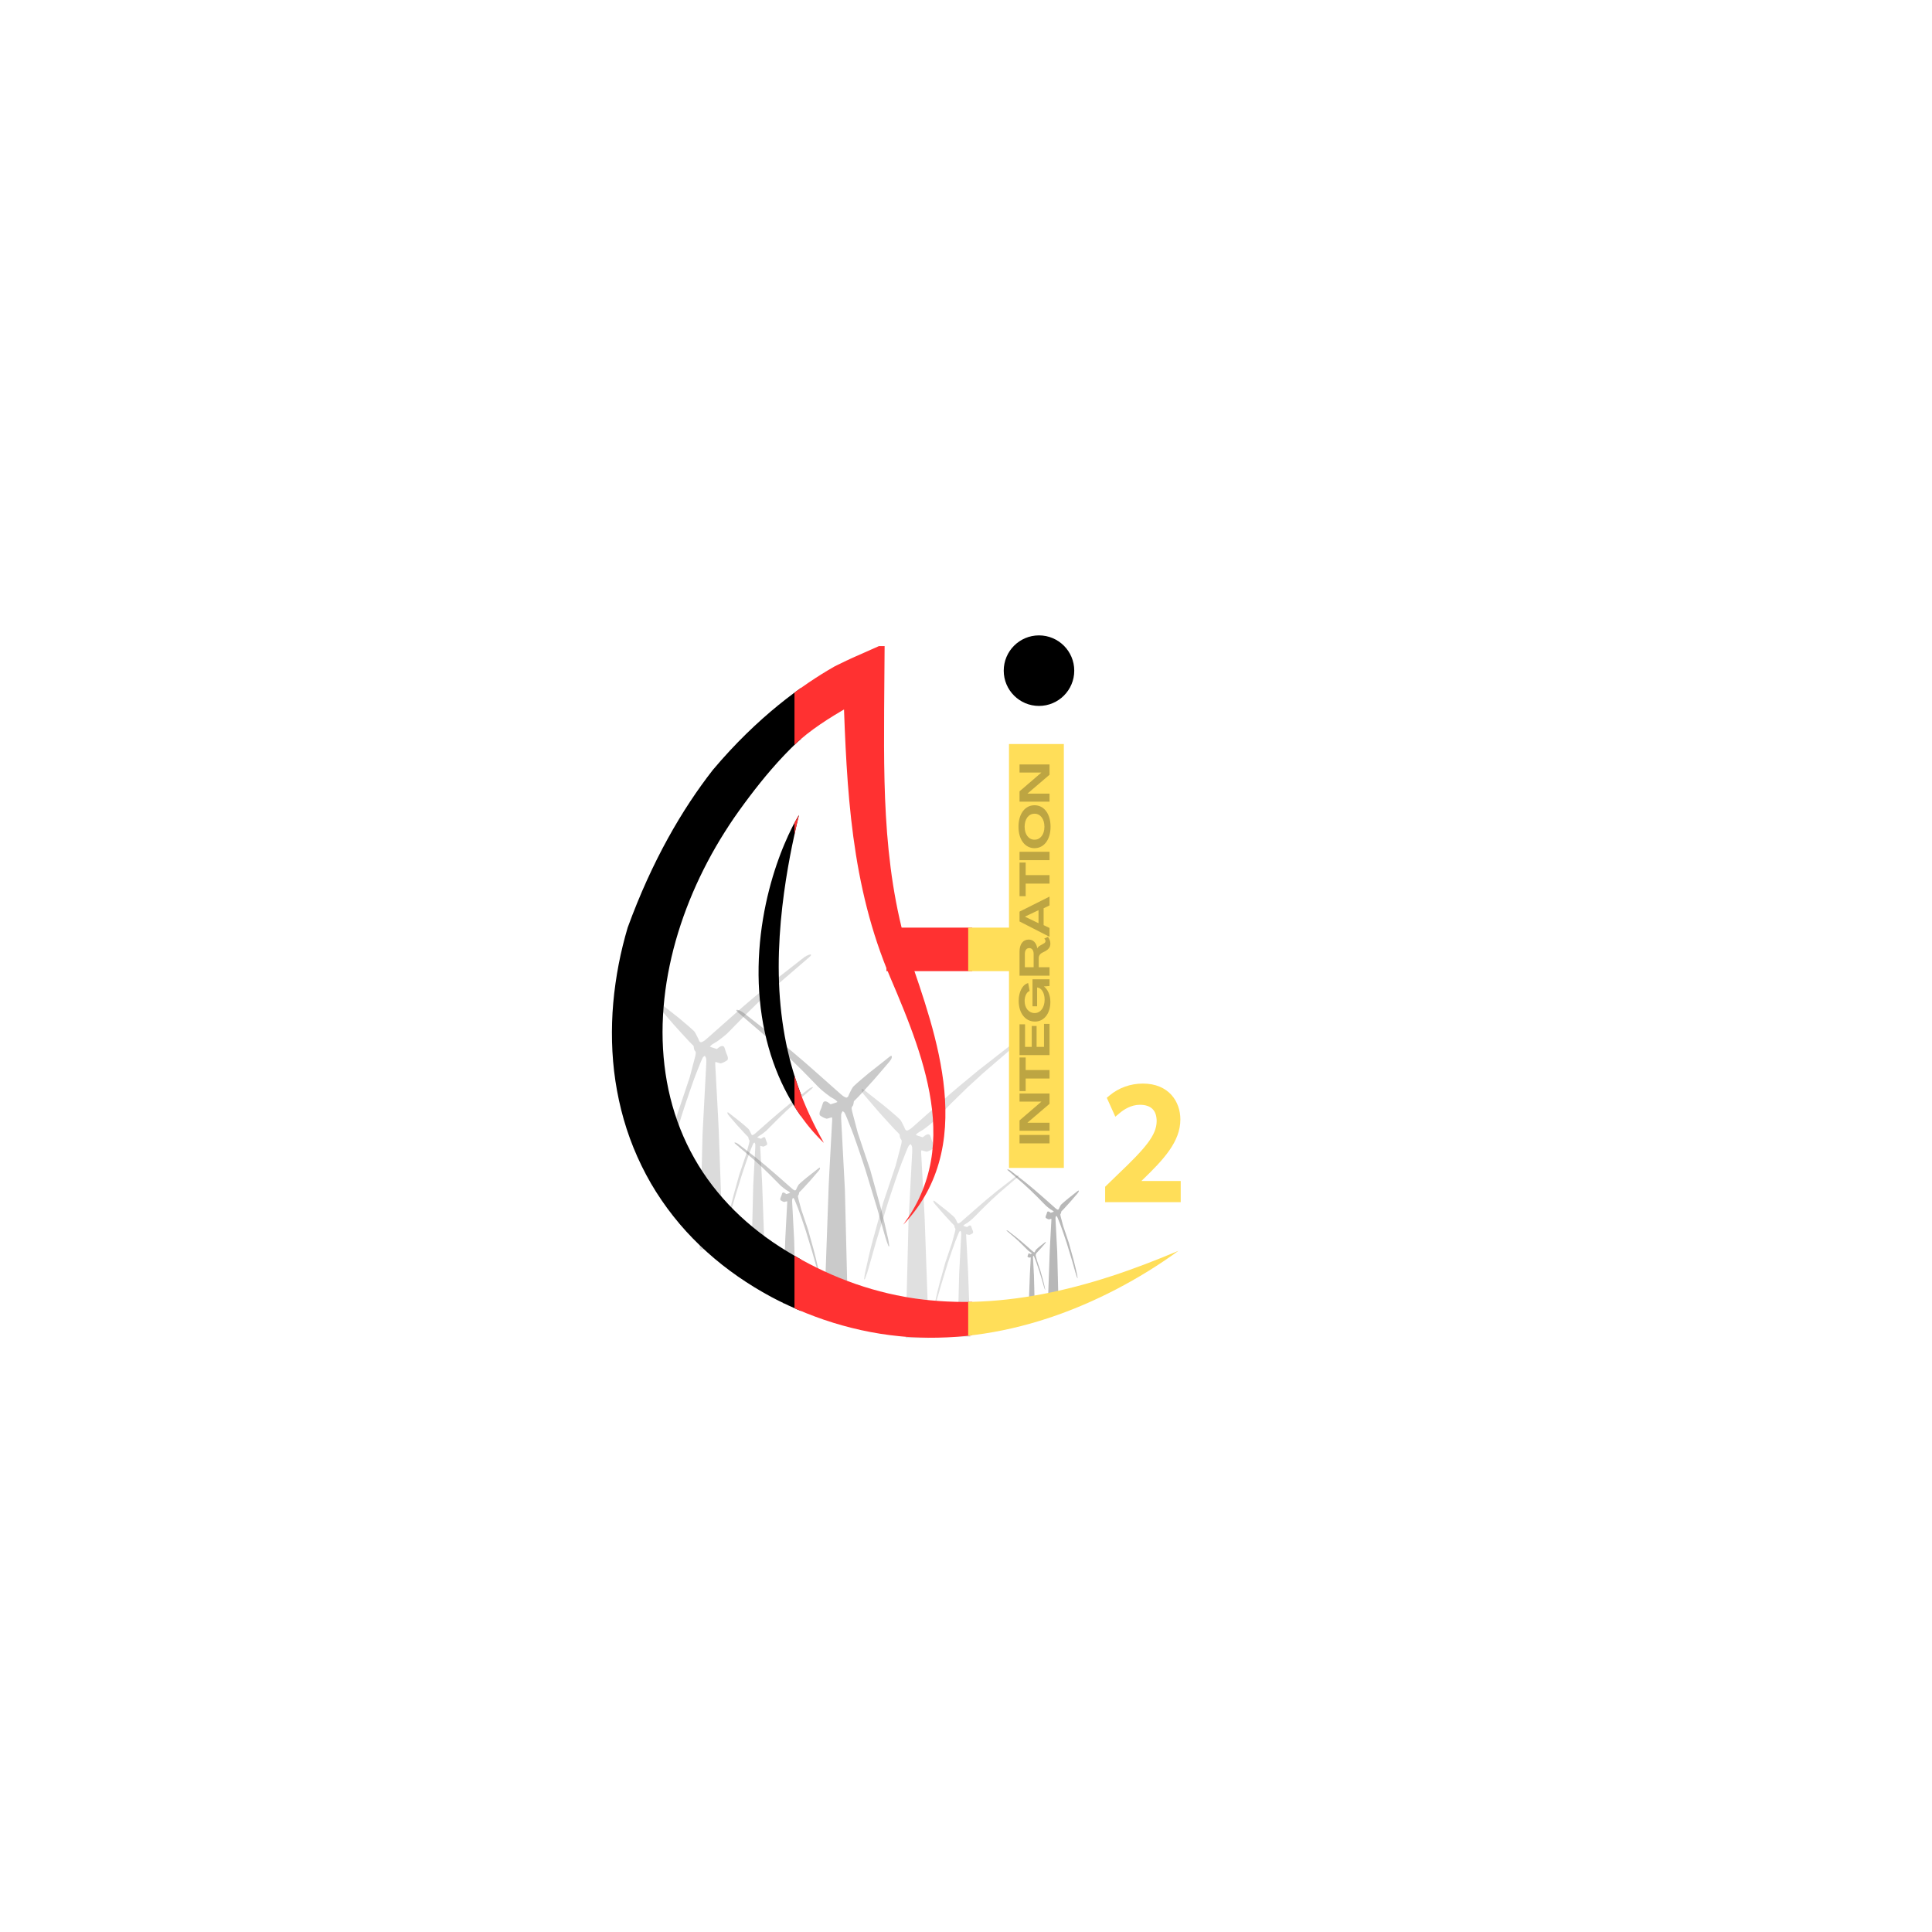<svg xmlns="http://www.w3.org/2000/svg" xmlns:xlink="http://www.w3.org/1999/xlink" width="500" zoomAndPan="magnify" viewBox="0 0 375 375" height="500" preserveAspectRatio="xMidYMid meet" version="1.0"><defs><filter x="0%" y="0%" width="100%" height="100%" id="636c7d1b59"><feColorMatrix values="0 0 0 0 1 0 0 0 0 1 0 0 0 0 1 0 0 0 1 0" color-interpolation-filters="sRGB"/></filter><g/><mask id="17318a5a83"><g filter="url(#636c7d1b59)"><rect x="-37.5" width="450" fill="#000000" y="-37.5" height="450" fill-opacity="0.18"/></g></mask><clipPath id="36dc838e50"><path d="M 0.215 0.32 L 30.789 0.32 L 30.789 57.922 L 0.215 57.922 Z M 0.215 0.32 " clip-rule="nonzero"/></clipPath><clipPath id="51cbcb28fb"><path d="M 14 26 L 30.789 26 L 30.789 57.922 L 14 57.922 Z M 14 26 " clip-rule="nonzero"/></clipPath><clipPath id="ac12ba2256"><rect x="0" width="31" y="0" height="58"/></clipPath><mask id="40bb7e3558"><g filter="url(#636c7d1b59)"><rect x="-37.5" width="450" fill="#000000" y="-37.5" height="450" fill-opacity="0.21"/></g></mask><clipPath id="d8970c6175"><path d="M 1.246 0.148 L 31.82 0.148 L 31.82 57.641 L 1.246 57.641 Z M 1.246 0.148 " clip-rule="nonzero"/></clipPath><clipPath id="c770e01a7f"><path d="M 15 26 L 31.82 26 L 31.82 57.641 L 15 57.641 Z M 15 26 " clip-rule="nonzero"/></clipPath><clipPath id="4e4a9daf76"><rect x="0" width="32" y="0" height="58"/></clipPath><mask id="3b65a62c2e"><g filter="url(#636c7d1b59)"><rect x="-37.5" width="450" fill="#000000" y="-37.5" height="450" fill-opacity="0.38"/></g></mask><clipPath id="0ff6c095ed"><path d="M 0.535 1 L 31.281 1 L 31.281 58.441 L 0.535 58.441 Z M 0.535 1 " clip-rule="nonzero"/></clipPath><clipPath id="ea00ae345c"><path d="M 0.535 26 L 18 26 L 18 58.441 L 0.535 58.441 Z M 0.535 26 " clip-rule="nonzero"/></clipPath><clipPath id="92a56398ad"><rect x="0" width="32" y="0" height="59"/></clipPath><mask id="c136487fe3"><g filter="url(#636c7d1b59)"><rect x="-37.5" width="450" fill="#000000" y="-37.5" height="450" fill-opacity="0.51"/></g></mask><clipPath id="53f8fc74db"><path d="M 0.352 0.926 L 14.52 0.926 L 14.52 27.176 L 0.352 27.176 Z M 0.352 0.926 " clip-rule="nonzero"/></clipPath><clipPath id="feb4f01bfb"><path d="M 0.352 12 L 8 12 L 8 27.176 L 0.352 27.176 Z M 0.352 12 " clip-rule="nonzero"/></clipPath><clipPath id="5a4f223459"><rect x="0" width="15" y="0" height="28"/></clipPath><clipPath id="fbcf2ff36a"><path d="M 118.723 124.902 L 155.473 124.902 L 155.473 259.902 L 118.723 259.902 Z M 118.723 124.902 " clip-rule="nonzero"/></clipPath><clipPath id="d7a2ffbd82"><path d="M 147 158 L 155.473 158 L 155.473 222 L 147 222 Z M 147 158 " clip-rule="nonzero"/></clipPath><clipPath id="e6d7a5b03c"><path d="M 172 180 L 188.707 180 L 188.707 189 L 172 189 Z M 172 180 " clip-rule="nonzero"/></clipPath><clipPath id="766f8cbc22"><path d="M 154.207 125.41 L 188.707 125.41 L 188.707 259.66 L 154.207 259.66 Z M 154.207 125.41 " clip-rule="nonzero"/></clipPath><clipPath id="45870a4aae"><path d="M 154.207 158 L 160 158 L 160 222 L 154.207 222 Z M 154.207 158 " clip-rule="nonzero"/></clipPath><clipPath id="fa9bef5dd0"><path d="M 214 210 L 229.176 210 L 229.176 234 L 214 234 Z M 214 210 " clip-rule="nonzero"/></clipPath><clipPath id="964f19edca"><path d="M 187.926 180 L 204 180 L 204 189 L 187.926 189 Z M 187.926 180 " clip-rule="nonzero"/></clipPath><clipPath id="22d3a80fed"><path d="M 187.926 125.75 L 229 125.75 L 229 259.902 L 187.926 259.902 Z M 187.926 125.75 " clip-rule="nonzero"/></clipPath><clipPath id="eaea4ae85d"><path d="M 194.824 123.328 L 208.512 123.328 L 208.512 137.02 L 194.824 137.02 Z M 194.824 123.328 " clip-rule="nonzero"/></clipPath><clipPath id="978bfde5d7"><path d="M 201.668 123.328 C 197.887 123.328 194.824 126.395 194.824 130.176 C 194.824 133.953 197.887 137.02 201.668 137.02 C 205.445 137.02 208.512 133.953 208.512 130.176 C 208.512 126.395 205.445 123.328 201.668 123.328 Z M 201.668 123.328 " clip-rule="nonzero"/></clipPath><mask id="a13516ddaf"><g filter="url(#636c7d1b59)"><rect x="-37.5" width="450" fill="#000000" y="-37.5" height="450" fill-opacity="0.26"/></g></mask><clipPath id="da9d5f7da5"><path d="M 0.52 74 L 7 74 L 7 76 L 0.52 76 Z M 0.52 74 " clip-rule="nonzero"/></clipPath><clipPath id="8f25167211"><path d="M 0.52 66 L 7 66 L 7 74 L 0.52 74 Z M 0.52 66 " clip-rule="nonzero"/></clipPath><clipPath id="7438f69afb"><path d="M 0.52 59 L 7 59 L 7 66 L 0.52 66 Z M 0.52 59 " clip-rule="nonzero"/></clipPath><clipPath id="34436c9d82"><path d="M 0.52 52 L 7 52 L 7 59 L 0.52 59 Z M 0.52 52 " clip-rule="nonzero"/></clipPath><clipPath id="963f1a75dd"><path d="M 0.52 44 L 7 44 L 7 53 L 0.52 53 Z M 0.52 44 " clip-rule="nonzero"/></clipPath><clipPath id="648919f564"><path d="M 0.52 35 L 7 35 L 7 44 L 0.52 44 Z M 0.52 35 " clip-rule="nonzero"/></clipPath><clipPath id="a9487728ee"><path d="M 0.52 28 L 7 28 L 7 36 L 0.52 36 Z M 0.52 28 " clip-rule="nonzero"/></clipPath><clipPath id="a3058d207e"><path d="M 0.52 21 L 7 21 L 7 28 L 0.52 28 Z M 0.52 21 " clip-rule="nonzero"/></clipPath><clipPath id="ba315ee853"><path d="M 0.52 19 L 7 19 L 7 21 L 0.52 21 Z M 0.52 19 " clip-rule="nonzero"/></clipPath><clipPath id="35dd4d88b6"><path d="M 0.52 10 L 7 10 L 7 19 L 0.52 19 Z M 0.52 10 " clip-rule="nonzero"/></clipPath><clipPath id="ea58194b96"><path d="M 0.52 2 L 7 2 L 7 10 L 0.52 10 Z M 0.52 2 " clip-rule="nonzero"/></clipPath><clipPath id="56210c8de9"><rect x="0" width="9" y="0" height="77"/></clipPath></defs><g mask="url(#17318a5a83)"><g transform="matrix(1, 0, 0, 1, 167, 202)"><g clip-path="url(#ac12ba2256)"><g clip-path="url(#36dc838e50)"><path fill="#545454" d="M 13.305 57.68 C 13.305 57.68 12.547 36.285 12.48 34.57 C 12.387 32.207 11.789 21.902 11.793 21.684 C 11.801 21.305 11.805 21.293 11.906 21.293 C 12.234 21.336 12.531 21.5 12.859 21.539 C 13.316 21.438 13.75 21.195 14.133 20.934 C 14.367 20.668 14.219 20.223 14.098 19.902 C 14.07 19.828 13.957 19.617 13.891 19.406 C 13.508 18.215 13.559 18.324 13.324 18.199 C 12.938 18.078 12.57 18.387 12.273 18.617 L 12.109 18.75 C 11.668 18.578 11.199 18.496 10.773 18.297 C 10.762 18.289 10.84 18.191 10.949 18.082 C 11.129 17.898 11.484 17.664 12.172 17.281 C 12.301 17.207 13.633 16.184 14.012 15.832 C 14.438 15.43 14.836 15.027 15.863 13.961 C 17.168 12.598 17.836 11.934 20.832 9.027 C 21.156 8.711 23.586 6.508 23.816 6.301 C 24.238 5.922 29.914 1.047 30.066 0.914 C 30.367 0.652 30.434 0.559 30.395 0.457 C 30.328 0.289 29.691 0.516 29.086 0.926 C 28.91 1.047 23.172 5.543 22.836 5.805 C 22.676 5.93 19.418 8.66 19.227 8.797 C 19.008 8.949 15.824 11.711 15.48 12.039 C 15.293 12.219 11.027 15.977 10.262 16.66 C 9.859 17.02 9.582 17.234 9.461 17.277 C 9.359 17.316 9.25 17.363 9.227 17.383 C 9.199 17.402 9.129 17.43 9.074 17.445 C 8.941 17.477 8.684 17.262 8.641 17.086 C 8.582 16.855 7.949 15.617 7.777 15.395 C 7.488 15.023 4.973 12.906 4.73 12.723 C 4.492 12.539 1.82 10.438 1.723 10.355 C 0.953 9.715 0.465 9.344 0.363 9.32 C 0.273 9.301 0.227 9.398 0.227 9.609 C 0.227 9.832 0.453 10.207 0.883 10.688 C 1.039 10.863 3.48 13.734 3.648 13.91 C 3.812 14.082 6.211 16.77 6.699 17.258 L 7.59 18.152 L 7.629 18.41 C 7.699 18.875 7.742 18.984 7.91 19.168 C 8.02 19.305 8.035 19.469 8.012 19.637 C 7.992 19.781 7.93 20.137 7.828 20.508 C 7.797 20.629 6.879 24.074 6.848 24.23 C 6.809 24.418 4.492 31.227 4.441 31.387 C 4.391 31.547 2.434 38.609 2.402 38.746 C 1.836 40.812 1.391 42.91 0.914 45.004 C 0.863 45.238 0.77 45.836 0.723 46.262 C 0.727 46.301 0.75 46.328 0.789 46.328 C 0.824 46.328 0.867 46.293 0.883 46.25 C 0.895 46.203 0.977 45.988 1.066 45.766 C 1.273 45.227 1.453 44.676 1.617 44.066 C 1.688 43.793 2.887 39.578 3.008 39.148 C 3.133 38.715 5.211 31.883 5.34 31.477 C 5.98 29.457 7.734 24.359 7.988 23.781 C 8.422 22.75 8.793 21.691 9.246 20.672 C 9.391 20.363 9.469 20.273 9.566 20.203 C 9.664 20.133 9.766 20.082 9.789 20.09 C 9.812 20.098 9.887 20.234 9.953 20.395 C 10.074 20.684 10.074 20.695 10.059 21.562 C 10.051 22.043 9.352 34.562 9.336 35.289 L 8.781 57.676 Z M 13.305 57.68 " fill-opacity="1" fill-rule="nonzero"/></g><g clip-path="url(#51cbcb28fb)"><path fill="#545454" d="M 21.355 57.445 C 21.355 57.445 20.938 45.754 20.902 44.82 C 20.852 43.527 20.523 37.898 20.527 37.781 C 20.527 37.574 20.531 37.566 20.586 37.566 C 20.766 37.59 20.93 37.68 21.113 37.699 C 21.363 37.648 21.602 37.512 21.812 37.371 C 21.941 37.223 21.859 36.98 21.793 36.805 C 21.777 36.766 21.715 36.652 21.68 36.535 C 21.469 35.887 21.496 35.945 21.367 35.879 C 21.152 35.809 20.953 35.98 20.789 36.105 L 20.699 36.176 C 20.457 36.082 20.199 36.039 19.965 35.93 C 19.957 35.926 20 35.871 20.062 35.812 C 20.16 35.711 20.355 35.586 20.734 35.375 C 20.805 35.336 21.535 34.777 21.742 34.582 C 21.98 34.363 22.199 34.145 22.762 33.562 C 23.48 32.816 23.848 32.453 25.496 30.867 C 25.672 30.695 27.008 29.488 27.137 29.375 C 27.367 29.168 30.488 26.508 30.57 26.434 C 30.738 26.289 30.773 26.238 30.754 26.184 C 30.715 26.09 30.367 26.215 30.035 26.441 C 29.938 26.508 26.781 28.961 26.598 29.105 C 26.508 29.176 24.715 30.664 24.613 30.738 C 24.492 30.824 22.742 32.332 22.551 32.512 C 22.449 32.609 20.105 34.66 19.684 35.035 C 19.461 35.234 19.309 35.352 19.242 35.375 C 19.188 35.395 19.129 35.418 19.113 35.43 C 19.098 35.441 19.059 35.457 19.027 35.465 C 18.957 35.48 18.816 35.363 18.789 35.27 C 18.758 35.145 18.41 34.465 18.316 34.344 C 18.156 34.141 16.773 32.984 16.641 32.883 C 16.512 32.785 15.043 31.637 14.988 31.59 C 14.562 31.242 14.297 31.039 14.238 31.027 C 14.191 31.016 14.164 31.07 14.164 31.184 C 14.164 31.305 14.289 31.512 14.523 31.773 C 14.613 31.871 15.953 33.438 16.047 33.531 C 16.137 33.629 17.457 35.094 17.727 35.363 L 18.215 35.852 L 18.234 35.992 C 18.273 36.246 18.297 36.305 18.391 36.406 C 18.449 36.48 18.457 36.57 18.445 36.66 C 18.438 36.742 18.402 36.938 18.344 37.137 C 18.328 37.203 17.824 39.086 17.805 39.172 C 17.781 39.273 16.512 42.992 16.48 43.082 C 16.453 43.168 15.379 47.027 15.363 47.102 C 15.051 48.23 14.805 49.379 14.543 50.52 C 14.516 50.648 14.465 50.973 14.438 51.207 C 14.441 51.227 14.453 51.242 14.473 51.242 C 14.496 51.242 14.516 51.223 14.523 51.199 C 14.531 51.176 14.578 51.059 14.625 50.938 C 14.742 50.641 14.84 50.34 14.93 50.008 C 14.969 49.859 15.629 47.555 15.695 47.32 C 15.762 47.086 16.906 43.352 16.977 43.129 C 17.328 42.027 18.293 39.242 18.434 38.926 C 18.672 38.363 18.875 37.785 19.125 37.227 C 19.203 37.059 19.246 37.008 19.301 36.969 C 19.355 36.934 19.41 36.906 19.422 36.91 C 19.438 36.914 19.477 36.988 19.512 37.078 C 19.578 37.234 19.578 37.242 19.57 37.715 C 19.566 37.977 19.184 44.816 19.172 45.215 L 18.871 57.445 Z M 21.355 57.445 " fill-opacity="1" fill-rule="nonzero"/></g></g></g></g><g mask="url(#40bb7e3558)"><g transform="matrix(1, 0, 0, 1, 126, 185)"><g clip-path="url(#4e4a9daf76)"><g clip-path="url(#d8970c6175)"><path fill="#545454" d="M 14.336 57.539 C 14.336 57.539 13.574 36.141 13.508 34.43 C 13.418 32.066 12.82 21.758 12.824 21.543 C 12.828 21.164 12.832 21.148 12.934 21.148 C 13.262 21.191 13.562 21.359 13.891 21.398 C 14.348 21.297 14.777 21.051 15.164 20.789 C 15.398 20.523 15.25 20.082 15.125 19.762 C 15.098 19.688 14.988 19.477 14.922 19.266 C 14.539 18.074 14.59 18.18 14.355 18.059 C 13.965 17.938 13.602 18.246 13.301 18.477 L 13.141 18.609 C 12.699 18.438 12.23 18.355 11.801 18.156 C 11.789 18.148 11.871 18.051 11.98 17.938 C 12.16 17.754 12.512 17.523 13.203 17.137 C 13.332 17.066 14.66 16.043 15.039 15.691 C 15.469 15.289 15.867 14.887 16.891 13.82 C 18.199 12.457 18.863 11.793 21.859 8.887 C 22.188 8.57 24.617 6.367 24.844 6.16 C 25.27 5.777 30.945 0.906 31.094 0.773 C 31.395 0.512 31.461 0.418 31.422 0.316 C 31.359 0.145 30.719 0.375 30.117 0.785 C 29.938 0.906 24.203 5.402 23.867 5.664 C 23.707 5.789 20.445 8.52 20.254 8.656 C 20.039 8.809 16.855 11.57 16.508 11.898 C 16.32 12.074 12.059 15.832 11.293 16.52 C 10.891 16.879 10.609 17.094 10.488 17.137 C 10.387 17.172 10.281 17.219 10.254 17.242 C 10.227 17.262 10.16 17.289 10.102 17.305 C 9.973 17.336 9.711 17.121 9.668 16.945 C 9.609 16.715 8.977 15.473 8.809 15.254 C 8.516 14.883 6 12.766 5.762 12.582 C 5.523 12.395 2.852 10.293 2.754 10.215 C 1.98 9.57 1.496 9.203 1.391 9.18 C 1.301 9.16 1.258 9.258 1.254 9.469 C 1.254 9.691 1.484 10.066 1.91 10.547 C 2.066 10.723 4.508 13.594 4.676 13.766 C 4.844 13.941 7.242 16.629 7.73 17.117 L 8.621 18.008 L 8.66 18.266 C 8.73 18.734 8.77 18.844 8.938 19.027 C 9.047 19.16 9.062 19.328 9.043 19.496 C 9.023 19.641 8.961 19.996 8.859 20.363 C 8.824 20.488 7.91 23.934 7.875 24.09 C 7.836 24.277 5.523 31.086 5.469 31.246 C 5.418 31.406 3.465 38.469 3.434 38.602 C 2.867 40.672 2.418 42.77 1.945 44.863 C 1.895 45.098 1.797 45.695 1.754 46.117 C 1.758 46.16 1.777 46.184 1.816 46.184 C 1.855 46.184 1.898 46.148 1.91 46.105 C 1.926 46.062 2.008 45.848 2.094 45.625 C 2.305 45.086 2.48 44.535 2.645 43.926 C 2.719 43.652 3.914 39.438 4.039 39.008 C 4.16 38.574 6.242 31.742 6.371 31.336 C 7.012 29.316 8.766 24.219 9.02 23.641 C 9.449 22.609 9.82 21.551 10.277 20.531 C 10.422 20.223 10.496 20.129 10.598 20.059 C 10.695 19.992 10.793 19.941 10.816 19.949 C 10.844 19.957 10.918 20.094 10.984 20.254 C 11.102 20.539 11.102 20.555 11.086 21.418 C 11.078 21.902 10.383 34.422 10.363 35.148 L 9.812 57.535 Z M 14.336 57.539 " fill-opacity="1" fill-rule="nonzero"/></g><g clip-path="url(#c770e01a7f)"><path fill="#545454" d="M 22.387 57.305 C 22.387 57.305 21.969 45.613 21.93 44.68 C 21.879 43.387 21.555 37.758 21.555 37.641 C 21.559 37.434 21.559 37.426 21.617 37.426 C 21.797 37.449 21.961 37.539 22.141 37.559 C 22.391 37.504 22.629 37.371 22.84 37.227 C 22.969 37.082 22.887 36.84 22.82 36.664 C 22.805 36.625 22.746 36.508 22.707 36.395 C 22.496 35.746 22.523 35.801 22.398 35.734 C 22.184 35.668 21.98 35.84 21.816 35.965 L 21.727 36.035 C 21.488 35.941 21.227 35.898 20.992 35.789 C 20.988 35.785 21.031 35.73 21.09 35.668 C 21.191 35.57 21.383 35.441 21.762 35.234 C 21.832 35.195 22.566 34.633 22.773 34.441 C 23.008 34.223 23.227 34.004 23.789 33.418 C 24.512 32.676 24.875 32.312 26.523 30.727 C 26.703 30.551 28.039 29.348 28.164 29.234 C 28.398 29.027 31.52 26.363 31.602 26.293 C 31.766 26.148 31.805 26.098 31.781 26.043 C 31.746 25.949 31.395 26.074 31.062 26.301 C 30.965 26.363 27.812 28.82 27.625 28.965 C 27.539 29.031 25.746 30.523 25.641 30.598 C 25.523 30.684 23.77 32.191 23.582 32.367 C 23.477 32.469 21.133 34.52 20.711 34.895 C 20.492 35.09 20.34 35.207 20.27 35.23 C 20.215 35.254 20.156 35.277 20.141 35.289 C 20.129 35.301 20.09 35.316 20.059 35.324 C 19.988 35.34 19.844 35.223 19.82 35.129 C 19.789 35 19.441 34.324 19.348 34.203 C 19.188 34 17.805 32.844 17.672 32.742 C 17.539 32.641 16.07 31.492 16.02 31.449 C 15.594 31.098 15.328 30.898 15.27 30.887 C 15.219 30.875 15.195 30.926 15.195 31.043 C 15.195 31.164 15.32 31.371 15.555 31.633 C 15.641 31.727 16.984 33.297 17.074 33.391 C 17.168 33.484 18.484 34.953 18.754 35.223 L 19.242 35.707 L 19.266 35.848 C 19.305 36.105 19.324 36.164 19.418 36.266 C 19.48 36.34 19.488 36.43 19.477 36.52 C 19.465 36.598 19.43 36.793 19.375 36.996 C 19.355 37.062 18.852 38.945 18.836 39.031 C 18.812 39.133 17.539 42.852 17.512 42.938 C 17.484 43.027 16.406 46.883 16.391 46.957 C 16.078 48.09 15.832 49.234 15.574 50.379 C 15.543 50.508 15.492 50.832 15.469 51.066 C 15.469 51.086 15.48 51.102 15.504 51.102 C 15.523 51.102 15.547 51.082 15.555 51.059 C 15.562 51.035 15.605 50.914 15.656 50.793 C 15.77 50.5 15.867 50.199 15.957 49.867 C 16 49.715 16.656 47.414 16.723 47.18 C 16.793 46.941 17.934 43.211 18.008 42.988 C 18.359 41.887 19.324 39.102 19.461 38.785 C 19.699 38.223 19.902 37.645 20.152 37.086 C 20.234 36.918 20.273 36.867 20.332 36.828 C 20.383 36.789 20.438 36.762 20.453 36.77 C 20.465 36.773 20.508 36.848 20.543 36.934 C 20.609 37.09 20.609 37.098 20.602 37.57 C 20.594 37.836 20.211 44.672 20.203 45.07 L 19.898 57.301 Z M 22.387 57.305 " fill-opacity="1" fill-rule="nonzero"/></g></g></g></g><g mask="url(#3b65a62c2e)"><g transform="matrix(1, 0, 0, 1, 142, 195)"><g clip-path="url(#92a56398ad)"><g clip-path="url(#0ff6c095ed)"><path fill="#737373" d="M 18.023 58.281 C 18.023 58.281 18.781 36.883 18.848 35.172 C 18.941 32.809 19.535 22.5 19.531 22.285 C 19.527 21.906 19.523 21.891 19.422 21.891 C 19.094 21.934 18.797 22.102 18.465 22.141 C 18.008 22.039 17.578 21.793 17.191 21.531 C 16.957 21.266 17.105 20.824 17.23 20.504 C 17.258 20.43 17.367 20.219 17.438 20.008 C 17.816 18.816 17.77 18.922 18 18.801 C 18.391 18.676 18.758 18.988 19.055 19.219 L 19.219 19.348 C 19.656 19.18 20.129 19.098 20.555 18.898 C 20.566 18.891 20.484 18.793 20.375 18.68 C 20.195 18.496 19.844 18.266 19.156 17.879 C 19.027 17.809 17.695 16.785 17.316 16.434 C 16.887 16.031 16.488 15.629 15.465 14.562 C 14.156 13.195 13.492 12.535 10.496 9.629 C 10.168 9.312 7.742 7.109 7.512 6.902 C 7.09 6.52 1.414 1.648 1.262 1.516 C 0.961 1.254 0.895 1.16 0.934 1.059 C 1 0.887 1.637 1.117 2.242 1.527 C 2.418 1.648 8.152 6.145 8.488 6.406 C 8.648 6.531 11.91 9.262 12.102 9.398 C 12.316 9.551 15.504 12.312 15.848 12.637 C 16.035 12.816 20.297 16.574 21.066 17.262 C 21.465 17.621 21.746 17.836 21.867 17.879 C 21.969 17.914 22.074 17.961 22.102 17.984 C 22.129 18.004 22.199 18.031 22.254 18.047 C 22.383 18.078 22.645 17.863 22.688 17.688 C 22.746 17.457 23.379 16.215 23.551 15.996 C 23.84 15.625 26.355 13.508 26.594 13.324 C 26.836 13.137 29.508 11.035 29.602 10.957 C 30.375 10.312 30.859 9.945 30.965 9.922 C 31.055 9.902 31.102 10 31.102 10.207 C 31.102 10.434 30.875 10.809 30.445 11.289 C 30.289 11.465 27.848 14.336 27.68 14.508 C 27.512 14.684 25.117 17.371 24.625 17.859 L 23.738 18.75 L 23.699 19.008 C 23.629 19.477 23.586 19.586 23.418 19.77 C 23.309 19.902 23.293 20.07 23.312 20.238 C 23.332 20.383 23.395 20.738 23.496 21.105 C 23.531 21.23 24.449 24.676 24.48 24.832 C 24.52 25.02 26.836 31.828 26.887 31.988 C 26.938 32.148 28.891 39.211 28.926 39.344 C 29.488 41.414 29.938 43.512 30.414 45.605 C 30.465 45.84 30.559 46.438 30.605 46.859 C 30.602 46.902 30.578 46.926 30.539 46.926 C 30.5 46.926 30.461 46.891 30.445 46.848 C 30.43 46.805 30.348 46.59 30.262 46.367 C 30.055 45.828 29.875 45.277 29.711 44.668 C 29.637 44.395 28.441 40.18 28.316 39.75 C 28.195 39.316 26.113 32.484 25.984 32.078 C 25.348 30.059 23.594 24.961 23.336 24.383 C 22.906 23.352 22.535 22.293 22.078 21.273 C 21.938 20.965 21.859 20.871 21.758 20.801 C 21.66 20.734 21.562 20.684 21.539 20.691 C 21.516 20.699 21.441 20.836 21.375 20.996 C 21.254 21.281 21.254 21.297 21.27 22.16 C 21.277 22.645 21.973 35.164 21.992 35.891 L 22.543 58.277 Z M 18.023 58.281 " fill-opacity="1" fill-rule="nonzero"/></g><g clip-path="url(#ea00ae345c)"><path fill="#737373" d="M 9.973 58.047 C 9.973 58.047 10.387 46.355 10.426 45.422 C 10.477 44.129 10.805 38.5 10.801 38.383 C 10.797 38.172 10.797 38.168 10.742 38.168 C 10.559 38.191 10.395 38.281 10.215 38.301 C 9.965 38.246 9.727 38.113 9.516 37.969 C 9.387 37.824 9.469 37.582 9.535 37.406 C 9.551 37.367 9.613 37.25 9.648 37.137 C 9.859 36.488 9.832 36.543 9.961 36.477 C 10.172 36.41 10.375 36.582 10.539 36.707 L 10.629 36.777 C 10.871 36.684 11.129 36.641 11.363 36.531 C 11.371 36.527 11.324 36.473 11.266 36.41 C 11.168 36.312 10.973 36.184 10.594 35.977 C 10.523 35.934 9.789 35.375 9.582 35.184 C 9.348 34.965 9.129 34.746 8.566 34.16 C 7.848 33.418 7.48 33.055 5.832 31.469 C 5.652 31.293 4.316 30.09 4.191 29.977 C 3.961 29.77 0.84 27.105 0.754 27.035 C 0.59 26.891 0.555 26.84 0.574 26.785 C 0.609 26.691 0.961 26.816 1.293 27.043 C 1.391 27.105 4.543 29.562 4.73 29.707 C 4.816 29.773 6.609 31.266 6.715 31.34 C 6.836 31.426 8.586 32.934 8.773 33.109 C 8.879 33.207 11.223 35.262 11.645 35.637 C 11.863 35.832 12.02 35.949 12.086 35.973 C 12.141 35.992 12.199 36.02 12.215 36.031 C 12.23 36.043 12.266 36.059 12.297 36.066 C 12.371 36.082 12.512 35.965 12.535 35.871 C 12.566 35.742 12.918 35.066 13.012 34.945 C 13.168 34.742 14.555 33.586 14.684 33.484 C 14.816 33.383 16.285 32.234 16.34 32.191 C 16.762 31.84 17.031 31.641 17.086 31.629 C 17.137 31.617 17.16 31.668 17.164 31.785 C 17.164 31.906 17.039 32.109 16.801 32.375 C 16.715 32.469 15.375 34.039 15.281 34.133 C 15.191 34.227 13.871 35.695 13.602 35.965 L 13.113 36.449 L 13.094 36.59 C 13.055 36.848 13.031 36.906 12.938 37.008 C 12.879 37.082 12.867 37.172 12.883 37.262 C 12.891 37.34 12.926 37.535 12.98 37.738 C 13 37.805 13.504 39.688 13.523 39.773 C 13.543 39.875 14.816 43.594 14.844 43.68 C 14.875 43.77 15.949 47.625 15.965 47.699 C 16.277 48.832 16.523 49.977 16.785 51.121 C 16.812 51.25 16.863 51.574 16.891 51.805 C 16.887 51.828 16.875 51.844 16.855 51.844 C 16.832 51.844 16.809 51.824 16.801 51.801 C 16.793 51.777 16.75 51.656 16.703 51.535 C 16.586 51.242 16.488 50.941 16.398 50.609 C 16.359 50.457 15.699 48.156 15.633 47.922 C 15.562 47.684 14.422 43.953 14.352 43.73 C 14 42.629 13.035 39.844 12.895 39.527 C 12.656 38.965 12.453 38.387 12.203 37.828 C 12.121 37.66 12.082 37.609 12.027 37.57 C 11.973 37.531 11.918 37.504 11.906 37.512 C 11.891 37.516 11.852 37.59 11.812 37.676 C 11.75 37.832 11.746 37.84 11.758 38.312 C 11.762 38.578 12.145 45.414 12.152 45.812 L 12.457 58.043 Z M 9.973 58.047 " fill-opacity="1" fill-rule="nonzero"/></g></g></g></g><g mask="url(#c136487fe3)"><g transform="matrix(1, 0, 0, 1, 195, 226)"><g clip-path="url(#5a4f223459)"><g clip-path="url(#53f8fc74db)"><path fill="#737373" d="M 8.383 27.289 C 8.383 27.289 8.73 17.461 8.762 16.672 C 8.805 15.586 9.078 10.852 9.078 10.754 C 9.074 10.578 9.07 10.574 9.027 10.574 C 8.875 10.594 8.738 10.668 8.586 10.688 C 8.379 10.641 8.18 10.527 8 10.406 C 7.895 10.285 7.961 10.082 8.02 9.934 C 8.031 9.902 8.082 9.805 8.113 9.707 C 8.289 9.16 8.266 9.211 8.375 9.152 C 8.551 9.098 8.719 9.238 8.855 9.344 L 8.934 9.406 C 9.133 9.328 9.352 9.289 9.547 9.199 C 9.551 9.195 9.516 9.148 9.465 9.098 C 9.383 9.016 9.219 8.906 8.902 8.73 C 8.844 8.695 8.23 8.227 8.059 8.066 C 7.863 7.879 7.68 7.695 7.207 7.207 C 6.609 6.578 6.301 6.273 4.926 4.941 C 4.777 4.793 3.66 3.781 3.555 3.688 C 3.359 3.512 0.754 1.273 0.684 1.211 C 0.547 1.094 0.516 1.051 0.531 1.004 C 0.562 0.926 0.855 1.027 1.133 1.219 C 1.215 1.273 3.848 3.34 4.004 3.457 C 4.078 3.516 5.574 4.77 5.664 4.832 C 5.762 4.902 7.227 6.172 7.383 6.32 C 7.469 6.406 9.43 8.129 9.781 8.445 C 9.965 8.609 10.094 8.711 10.148 8.73 C 10.195 8.746 10.246 8.77 10.258 8.777 C 10.27 8.785 10.301 8.801 10.328 8.805 C 10.387 8.82 10.504 8.723 10.527 8.641 C 10.551 8.535 10.844 7.965 10.922 7.863 C 11.055 7.695 12.211 6.723 12.32 6.637 C 12.43 6.551 13.656 5.586 13.703 5.551 C 14.059 5.254 14.281 5.086 14.328 5.074 C 14.367 5.066 14.391 5.109 14.391 5.207 C 14.391 5.309 14.285 5.48 14.09 5.703 C 14.016 5.781 12.895 7.102 12.82 7.18 C 12.742 7.262 11.641 8.496 11.418 8.723 L 11.008 9.129 L 10.988 9.25 C 10.957 9.461 10.938 9.512 10.863 9.598 C 10.812 9.66 10.805 9.734 10.812 9.812 C 10.824 9.879 10.852 10.043 10.898 10.211 C 10.914 10.27 11.336 11.852 11.348 11.922 C 11.367 12.008 12.43 15.137 12.453 15.211 C 12.477 15.285 13.375 18.527 13.391 18.59 C 13.652 19.539 13.855 20.504 14.074 21.465 C 14.098 21.574 14.141 21.848 14.164 22.043 C 14.16 22.062 14.152 22.074 14.133 22.074 C 14.117 22.074 14.098 22.059 14.09 22.039 C 14.082 22.016 14.047 21.918 14.004 21.816 C 13.91 21.57 13.828 21.316 13.754 21.035 C 13.719 20.91 13.168 18.973 13.113 18.777 C 13.055 18.578 12.102 15.438 12.043 15.25 C 11.746 14.324 10.941 11.984 10.824 11.719 C 10.625 11.242 10.457 10.758 10.246 10.289 C 10.18 10.145 10.145 10.105 10.098 10.07 C 10.055 10.039 10.008 10.016 9.996 10.02 C 9.988 10.023 9.953 10.086 9.922 10.16 C 9.867 10.293 9.867 10.301 9.875 10.695 C 9.879 10.918 10.199 16.668 10.207 17.004 L 10.461 27.289 Z M 8.383 27.289 " fill-opacity="1" fill-rule="nonzero"/></g><g clip-path="url(#feb4f01bfb)"><path fill="#737373" d="M 4.684 27.18 C 4.684 27.18 4.875 21.812 4.895 21.383 C 4.914 20.789 5.066 18.203 5.066 18.148 C 5.062 18.051 5.062 18.051 5.039 18.051 C 4.953 18.059 4.879 18.102 4.797 18.109 C 4.68 18.086 4.57 18.023 4.477 17.957 C 4.414 17.891 4.453 17.781 4.484 17.699 C 4.492 17.684 4.52 17.629 4.535 17.574 C 4.633 17.277 4.621 17.305 4.68 17.273 C 4.777 17.242 4.871 17.32 4.945 17.379 L 4.984 17.41 C 5.098 17.367 5.215 17.348 5.324 17.297 C 5.328 17.297 5.305 17.27 5.277 17.242 C 5.234 17.195 5.145 17.141 4.969 17.043 C 4.938 17.023 4.602 16.766 4.508 16.68 C 4.398 16.578 4.297 16.477 4.039 16.211 C 3.707 15.867 3.539 15.699 2.781 14.973 C 2.699 14.891 2.086 14.34 2.027 14.285 C 1.922 14.191 0.488 12.969 0.449 12.934 C 0.375 12.871 0.359 12.848 0.367 12.82 C 0.383 12.777 0.547 12.836 0.699 12.938 C 0.742 12.969 2.191 14.098 2.277 14.164 C 2.316 14.195 3.141 14.879 3.188 14.914 C 3.242 14.953 4.047 15.645 4.137 15.727 C 4.184 15.773 5.258 16.715 5.453 16.887 C 5.555 16.977 5.625 17.031 5.656 17.043 C 5.68 17.051 5.707 17.062 5.715 17.066 C 5.723 17.074 5.738 17.082 5.754 17.082 C 5.785 17.09 5.852 17.039 5.863 16.992 C 5.879 16.938 6.035 16.625 6.082 16.57 C 6.152 16.477 6.789 15.945 6.852 15.898 C 6.91 15.852 7.586 15.324 7.609 15.305 C 7.805 15.145 7.926 15.051 7.953 15.043 C 7.977 15.039 7.988 15.062 7.988 15.117 C 7.988 15.172 7.93 15.266 7.82 15.387 C 7.781 15.434 7.164 16.152 7.125 16.195 C 7.082 16.238 6.477 16.914 6.352 17.035 L 6.129 17.262 L 6.117 17.324 C 6.102 17.441 6.09 17.469 6.047 17.516 C 6.02 17.551 6.016 17.59 6.02 17.633 C 6.027 17.668 6.043 17.758 6.066 17.852 C 6.074 17.883 6.309 18.746 6.316 18.785 C 6.324 18.832 6.91 20.543 6.922 20.582 C 6.938 20.621 7.43 22.395 7.438 22.43 C 7.582 22.949 7.695 23.473 7.812 24 C 7.828 24.059 7.852 24.207 7.863 24.316 C 7.859 24.324 7.855 24.332 7.848 24.332 C 7.836 24.332 7.824 24.324 7.82 24.312 C 7.82 24.301 7.797 24.246 7.777 24.191 C 7.723 24.055 7.68 23.918 7.637 23.766 C 7.617 23.695 7.316 22.637 7.285 22.531 C 7.254 22.422 6.727 20.707 6.695 20.605 C 6.535 20.098 6.09 18.82 6.027 18.672 C 5.918 18.414 5.824 18.148 5.711 17.895 C 5.672 17.816 5.652 17.793 5.629 17.773 C 5.605 17.758 5.578 17.746 5.574 17.746 C 5.566 17.75 5.547 17.785 5.531 17.824 C 5.5 17.895 5.5 17.898 5.504 18.117 C 5.508 18.238 5.684 21.379 5.688 21.562 L 5.828 27.18 Z M 4.684 27.18 " fill-opacity="1" fill-rule="nonzero"/></g></g></g></g><g clip-path="url(#fbcf2ff36a)"><path fill="#000000" d="M 215.742 247.734 C 211.324 249.172 206.855 250.355 202.363 251.207 C 197.875 252.059 193.359 252.578 188.871 252.684 L 187.191 252.703 L 185.512 252.684 C 184.957 252.66 184.398 252.648 183.844 252.621 L 183.008 252.574 C 182.73 252.559 182.453 252.547 182.176 252.52 L 181.348 252.453 C 181.07 252.434 180.789 252.414 180.527 252.383 L 179.727 252.297 L 179.324 252.258 C 179.188 252.242 179.035 252.219 178.895 252.203 L 178.02 252.09 L 177.586 252.035 C 177.664 252.039 177.578 252.031 177.582 252.031 L 177.227 251.977 C 176.953 251.938 176.684 251.895 176.41 251.852 C 176.141 251.809 175.867 251.762 175.598 251.711 C 171.273 250.934 167.035 249.699 162.969 248.047 C 160.934 247.23 158.945 246.293 157 245.281 C 156.512 245.031 156.031 244.77 155.551 244.504 L 155.191 244.305 L 154.848 244.105 L 154.504 243.91 L 154.125 243.688 C 153.18 243.133 152.246 242.574 151.332 241.98 C 149.504 240.805 147.754 239.527 146.094 238.16 C 144.43 236.793 142.859 235.332 141.398 233.777 C 139.938 232.223 138.578 230.586 137.348 228.863 C 136.113 227.141 135.008 225.332 134.027 223.457 C 132.062 219.711 130.645 215.684 129.75 211.516 C 128.863 207.348 128.5 203.043 128.621 198.719 C 128.688 196.559 128.863 194.391 129.148 192.234 C 129.438 190.074 129.84 187.926 130.336 185.789 C 131.332 181.52 132.738 177.328 134.473 173.262 C 136.215 169.199 138.289 165.258 140.668 161.504 C 140.965 161.035 141.266 160.566 141.57 160.102 C 141.727 159.871 141.875 159.637 142.035 159.406 C 142.188 159.176 142.344 158.941 142.496 158.723 C 143.121 157.812 143.797 156.879 144.469 155.965 C 145.141 155.051 145.824 154.148 146.516 153.258 C 147.211 152.371 147.91 151.496 148.625 150.633 C 149.34 149.773 150.07 148.934 150.812 148.105 L 151.371 147.492 L 151.938 146.883 C 152.125 146.68 152.316 146.484 152.508 146.285 L 152.797 145.988 C 152.891 145.887 152.984 145.797 153.078 145.699 L 153.359 145.418 L 153.5 145.273 L 153.57 145.203 L 153.648 145.129 L 154.277 144.516 L 154.355 144.438 C 154.391 144.402 154.352 144.441 154.367 144.426 L 154.402 144.395 L 154.812 144.008 L 155.383 143.504 C 156.16 142.832 156.996 142.176 157.863 141.543 C 159.605 140.27 161.48 139.078 163.406 137.953 C 163.547 137.871 163.684 137.793 163.824 137.711 C 163.828 137.832 163.832 137.953 163.836 138.074 C 163.922 140.375 164.008 142.684 164.129 144.996 C 164.246 147.312 164.383 149.629 164.555 151.953 C 164.73 154.273 164.938 156.602 165.199 158.926 C 165.457 161.254 165.77 163.578 166.141 165.898 C 166.508 168.219 166.949 170.535 167.457 172.836 C 167.965 175.137 168.551 177.422 169.215 179.688 C 169.879 181.953 170.633 184.191 171.469 186.402 L 172.117 188.074 L 172.777 189.664 L 174.121 192.84 C 174.996 194.941 175.855 197.039 176.645 199.152 C 178.23 203.379 179.594 207.672 180.41 212.062 C 180.816 214.258 181.09 216.477 181.148 218.703 C 181.184 219.816 181.164 220.93 181.09 222.043 C 181.016 223.156 180.887 224.266 180.688 225.367 C 180.297 227.566 179.652 229.734 178.746 231.809 C 178.297 232.848 177.777 233.863 177.199 234.848 C 176.629 235.836 175.992 236.785 175.312 237.715 C 176.109 236.887 176.859 236.008 177.559 235.086 C 178.258 234.164 178.902 233.195 179.488 232.188 C 180.66 230.172 181.578 227.992 182.227 225.723 C 182.883 223.457 183.258 221.109 183.418 218.75 C 183.574 216.387 183.516 214.016 183.293 211.668 C 183.074 209.316 182.691 206.988 182.215 204.688 C 181.734 202.391 181.152 200.121 180.504 197.879 C 179.855 195.637 179.152 193.422 178.418 191.227 L 177.312 187.969 L 176.77 186.336 L 176.277 184.762 C 175.641 182.629 175.078 180.465 174.59 178.293 C 174.102 176.117 173.691 173.922 173.34 171.715 C 172.992 169.512 172.715 167.293 172.484 165.062 C 172.254 162.836 172.086 160.598 171.957 158.352 C 171.824 156.109 171.738 153.855 171.684 151.594 C 171.629 149.336 171.602 147.066 171.594 144.793 C 171.59 142.523 171.594 140.242 171.609 137.957 L 171.66 131.082 L 171.707 124.918 L 165.98 127.457 L 165.523 127.66 L 165.098 127.855 L 164.258 128.246 C 163.703 128.508 163.152 128.773 162.605 129.047 C 162.398 129.145 162.195 129.25 161.992 129.352 C 155.668 132.953 147.012 139.168 138.375 149.426 C 132.387 157.098 126.555 167.086 121.828 180.051 C 121.488 181.199 121.176 182.359 120.887 183.523 C 120.289 185.949 119.816 188.41 119.465 190.898 C 119.113 193.383 118.883 195.898 118.809 198.422 C 118.73 200.949 118.789 203.488 119.004 206.02 C 119.219 208.555 119.602 211.082 120.141 213.586 C 120.41 214.836 120.723 216.078 121.078 217.312 C 121.43 218.543 121.828 219.766 122.27 220.973 C 123.148 223.387 124.203 225.742 125.414 228.016 C 126.621 230.289 128.008 232.469 129.527 234.539 C 131.051 236.609 132.711 238.574 134.5 240.402 C 136.285 242.23 138.191 243.934 140.18 245.508 C 142.172 247.082 144.254 248.52 146.398 249.836 C 147.469 250.488 148.555 251.121 149.66 251.711 L 150.051 251.914 L 150.48 252.137 L 150.906 252.355 L 151.324 252.566 C 151.887 252.844 152.449 253.113 153.016 253.379 C 155.277 254.438 157.602 255.363 159.961 256.172 C 164.691 257.773 169.594 258.871 174.562 259.355 C 174.875 259.387 175.184 259.414 175.496 259.441 C 175.805 259.465 176.117 259.492 176.43 259.512 L 176.945 259.547 L 177.383 259.566 L 178.262 259.602 C 178.414 259.605 178.551 259.613 178.707 259.617 L 179.184 259.629 L 180.141 259.648 C 180.461 259.656 180.766 259.652 181.074 259.648 L 182.004 259.641 C 184.477 259.594 186.934 259.414 189.367 259.105 C 194.234 258.484 198.988 257.367 203.574 255.859 C 208.16 254.348 212.574 252.449 216.801 250.254 C 221.023 248.051 225.07 245.562 228.883 242.781 C 224.531 244.609 220.164 246.305 215.742 247.734 " fill-opacity="1" fill-rule="nonzero"/></g><g clip-path="url(#d7a2ffbd82)"><path fill="#000000" d="M 155.082 158.195 C 155.082 158.195 155.066 158.258 155.035 158.379 C 155.004 158.504 154.961 158.688 154.902 158.93 C 154.844 159.168 154.773 159.461 154.691 159.809 C 154.613 160.156 154.523 160.555 154.418 161 C 154.219 161.891 153.984 162.973 153.73 164.211 C 153.48 165.453 153.211 166.852 152.945 168.379 C 152.676 169.902 152.422 171.555 152.18 173.301 C 151.941 175.051 151.73 176.895 151.555 178.801 C 151.387 180.707 151.262 182.68 151.195 184.676 C 151.129 186.676 151.133 188.703 151.207 190.727 C 151.277 192.75 151.438 194.766 151.668 196.738 C 151.902 198.715 152.207 200.645 152.586 202.5 C 152.965 204.359 153.414 206.137 153.906 207.809 C 154.402 209.48 154.934 211.047 155.484 212.477 C 155.621 212.836 155.758 213.184 155.891 213.527 C 156.035 213.867 156.176 214.195 156.309 214.52 C 156.375 214.684 156.438 214.848 156.508 215 C 156.578 215.156 156.648 215.312 156.715 215.461 C 156.852 215.77 156.984 216.062 157.113 216.352 C 157.246 216.633 157.375 216.91 157.504 217.176 C 157.629 217.441 157.746 217.699 157.871 217.945 C 157.996 218.188 158.113 218.422 158.223 218.648 C 158.281 218.762 158.336 218.871 158.387 218.977 C 158.441 219.086 158.496 219.188 158.551 219.289 C 158.762 219.691 158.953 220.055 159.113 220.371 C 159.285 220.684 159.43 220.949 159.547 221.164 C 159.781 221.602 159.906 221.832 159.906 221.832 C 159.906 221.832 159.859 221.785 159.766 221.699 C 159.676 221.609 159.539 221.477 159.363 221.301 C 159.191 221.125 158.973 220.91 158.727 220.648 C 158.48 220.387 158.207 220.078 157.895 219.734 C 157.738 219.562 157.582 219.379 157.418 219.18 C 157.258 218.984 157.086 218.777 156.906 218.559 C 156.82 218.449 156.727 218.344 156.637 218.227 C 156.551 218.113 156.461 217.992 156.367 217.871 C 156.188 217.633 155.996 217.383 155.801 217.121 C 155.047 216.07 154.219 214.855 153.426 213.461 C 152.633 212.066 151.836 210.516 151.113 208.812 C 150.395 207.113 149.738 205.273 149.191 203.332 C 148.641 201.391 148.195 199.348 147.875 197.254 C 147.555 195.164 147.352 193.02 147.273 190.875 C 147.199 188.73 147.234 186.586 147.379 184.484 C 147.523 182.383 147.77 180.328 148.098 178.355 C 148.426 176.387 148.828 174.5 149.281 172.734 C 149.734 170.965 150.234 169.316 150.746 167.812 C 150.875 167.438 151.004 167.07 151.133 166.711 C 151.262 166.355 151.391 166.008 151.52 165.668 C 151.785 164.996 152.031 164.355 152.289 163.766 C 152.789 162.578 153.266 161.559 153.68 160.734 C 153.785 160.527 153.883 160.332 153.977 160.148 C 154.07 159.969 154.164 159.797 154.246 159.641 C 154.418 159.324 154.566 159.059 154.691 158.844 C 154.812 158.629 154.914 158.465 154.98 158.359 C 155.047 158.25 155.082 158.195 155.082 158.195 " fill-opacity="1" fill-rule="nonzero"/></g><g clip-path="url(#e6d7a5b03c)"><path fill="#ff3131" d="M 172.059 188.496 L 172.059 180.051 L 203.75 180.051 L 203.75 188.496 L 172.059 188.496 " fill-opacity="1" fill-rule="nonzero"/></g><g clip-path="url(#766f8cbc22)"><path fill="#ff3131" d="M 215.742 247.734 C 211.324 249.172 206.855 250.355 202.363 251.207 C 197.875 252.059 193.359 252.578 188.871 252.684 L 187.191 252.703 L 185.512 252.684 C 184.957 252.66 184.398 252.648 183.844 252.621 L 183.008 252.574 C 182.73 252.559 182.453 252.547 182.176 252.52 L 181.348 252.453 C 181.07 252.434 180.789 252.414 180.527 252.383 L 179.727 252.297 L 179.324 252.258 C 179.188 252.242 179.035 252.219 178.895 252.203 L 178.02 252.09 L 177.586 252.035 C 177.664 252.039 177.578 252.031 177.582 252.031 L 177.227 251.977 C 176.953 251.938 176.684 251.895 176.41 251.852 C 176.141 251.809 175.867 251.762 175.598 251.711 C 171.273 250.934 167.035 249.699 162.969 248.047 C 160.934 247.23 158.945 246.293 157 245.281 C 156.512 245.031 156.031 244.77 155.551 244.504 L 155.191 244.305 L 154.848 244.105 L 154.504 243.91 L 154.125 243.688 C 153.18 243.133 152.246 242.574 151.332 241.98 C 149.504 240.805 147.754 239.527 146.094 238.16 C 144.43 236.793 142.859 235.332 141.398 233.777 C 139.938 232.223 138.578 230.586 137.348 228.863 C 136.113 227.141 135.008 225.332 134.027 223.457 C 132.062 219.711 130.645 215.684 129.75 211.516 C 128.863 207.348 128.5 203.043 128.621 198.719 C 128.688 196.559 128.863 194.391 129.148 192.234 C 129.438 190.074 129.84 187.926 130.336 185.789 C 131.332 181.52 132.738 177.328 134.473 173.262 C 136.215 169.199 138.289 165.258 140.668 161.504 C 140.965 161.035 141.266 160.566 141.57 160.102 C 141.727 159.871 141.875 159.637 142.035 159.406 C 142.188 159.176 142.344 158.941 142.496 158.723 C 143.121 157.812 143.797 156.879 144.469 155.965 C 145.141 155.051 145.824 154.148 146.516 153.258 C 147.211 152.371 147.91 151.496 148.625 150.633 C 149.34 149.773 150.07 148.934 150.812 148.105 L 151.371 147.492 L 151.938 146.883 C 152.125 146.68 152.316 146.484 152.508 146.285 L 152.797 145.988 C 152.891 145.887 152.984 145.797 153.078 145.699 L 153.359 145.418 L 153.5 145.273 L 153.57 145.203 L 153.648 145.129 L 154.277 144.516 L 154.355 144.438 C 154.391 144.402 154.352 144.441 154.367 144.426 L 154.402 144.395 L 154.812 144.008 L 155.383 143.504 C 156.16 142.832 156.996 142.176 157.863 141.543 C 159.605 140.27 161.48 139.078 163.406 137.953 C 163.547 137.871 163.684 137.793 163.824 137.711 C 163.828 137.832 163.832 137.953 163.836 138.074 C 163.922 140.375 164.008 142.684 164.129 144.996 C 164.246 147.312 164.383 149.629 164.555 151.953 C 164.73 154.273 164.938 156.602 165.199 158.926 C 165.457 161.254 165.77 163.578 166.141 165.898 C 166.508 168.219 166.949 170.535 167.457 172.836 C 167.965 175.137 168.551 177.422 169.215 179.688 C 169.879 181.953 170.633 184.191 171.469 186.402 L 172.117 188.074 L 172.777 189.664 L 174.121 192.84 C 174.996 194.941 175.855 197.039 176.645 199.152 C 178.23 203.379 179.594 207.672 180.41 212.062 C 180.816 214.258 181.09 216.477 181.148 218.703 C 181.184 219.816 181.164 220.93 181.09 222.043 C 181.016 223.156 180.887 224.266 180.688 225.367 C 180.297 227.566 179.652 229.734 178.746 231.809 C 178.297 232.848 177.777 233.863 177.199 234.848 C 176.629 235.836 175.992 236.785 175.312 237.715 C 176.109 236.887 176.859 236.008 177.559 235.086 C 178.258 234.164 178.902 233.195 179.488 232.188 C 180.66 230.172 181.578 227.992 182.227 225.723 C 182.883 223.457 183.258 221.109 183.418 218.75 C 183.574 216.387 183.516 214.016 183.293 211.668 C 183.074 209.316 182.691 206.988 182.215 204.688 C 181.734 202.391 181.152 200.121 180.504 197.879 C 179.855 195.637 179.152 193.422 178.418 191.227 L 177.312 187.969 L 176.77 186.336 L 176.277 184.762 C 175.641 182.629 175.078 180.465 174.59 178.293 C 174.102 176.117 173.691 173.922 173.34 171.715 C 172.992 169.512 172.715 167.293 172.484 165.062 C 172.254 162.836 172.086 160.598 171.957 158.352 C 171.824 156.109 171.738 153.855 171.684 151.594 C 171.629 149.336 171.602 147.066 171.594 144.793 C 171.59 142.523 171.594 140.242 171.609 137.957 L 171.66 131.082 L 171.707 124.918 L 165.98 127.457 L 165.523 127.66 L 165.098 127.855 L 164.258 128.246 C 163.703 128.508 163.152 128.773 162.605 129.047 C 162.398 129.145 162.195 129.25 161.992 129.352 C 155.668 132.953 147.012 139.168 138.375 149.426 C 132.387 157.098 126.555 167.086 121.828 180.051 C 121.488 181.199 121.176 182.359 120.887 183.523 C 120.289 185.949 119.816 188.41 119.465 190.898 C 119.113 193.383 118.883 195.898 118.809 198.422 C 118.73 200.949 118.789 203.488 119.004 206.02 C 119.219 208.555 119.602 211.082 120.141 213.586 C 120.41 214.836 120.723 216.078 121.078 217.312 C 121.43 218.543 121.828 219.766 122.27 220.973 C 123.148 223.387 124.203 225.742 125.414 228.016 C 126.621 230.289 128.008 232.469 129.527 234.539 C 131.051 236.609 132.711 238.574 134.5 240.402 C 136.285 242.23 138.191 243.934 140.18 245.508 C 142.172 247.082 144.254 248.52 146.398 249.836 C 147.469 250.488 148.555 251.121 149.66 251.711 L 150.051 251.914 L 150.48 252.137 L 150.906 252.355 L 151.324 252.566 C 151.887 252.844 152.449 253.113 153.016 253.379 C 155.277 254.438 157.602 255.363 159.961 256.172 C 164.691 257.773 169.594 258.871 174.562 259.355 C 174.875 259.387 175.184 259.414 175.496 259.441 C 175.805 259.465 176.117 259.492 176.43 259.512 L 176.945 259.547 L 177.383 259.566 L 178.262 259.602 C 178.414 259.605 178.551 259.613 178.707 259.617 L 179.184 259.629 L 180.141 259.648 C 180.461 259.656 180.766 259.652 181.074 259.648 L 182.004 259.641 C 184.477 259.594 186.934 259.414 189.367 259.105 C 194.234 258.484 198.988 257.367 203.574 255.859 C 208.16 254.348 212.574 252.449 216.801 250.254 C 221.023 248.051 225.07 245.562 228.883 242.781 C 224.531 244.609 220.164 246.305 215.742 247.734 " fill-opacity="1" fill-rule="nonzero"/></g><g clip-path="url(#45870a4aae)"><path fill="#ff3131" d="M 155.082 158.195 C 155.082 158.195 155.066 158.258 155.035 158.379 C 155.004 158.504 154.961 158.688 154.902 158.93 C 154.844 159.168 154.773 159.461 154.691 159.809 C 154.613 160.156 154.523 160.555 154.418 161 C 154.219 161.891 153.984 162.973 153.73 164.211 C 153.48 165.453 153.211 166.852 152.945 168.379 C 152.676 169.902 152.422 171.555 152.18 173.301 C 151.941 175.051 151.73 176.895 151.555 178.801 C 151.387 180.707 151.262 182.68 151.195 184.676 C 151.129 186.676 151.133 188.703 151.207 190.727 C 151.277 192.75 151.438 194.766 151.668 196.738 C 151.902 198.715 152.207 200.645 152.586 202.5 C 152.965 204.359 153.414 206.137 153.906 207.809 C 154.402 209.48 154.934 211.047 155.484 212.477 C 155.621 212.836 155.758 213.184 155.891 213.527 C 156.035 213.867 156.176 214.195 156.309 214.52 C 156.375 214.684 156.438 214.848 156.508 215 C 156.578 215.156 156.648 215.312 156.715 215.461 C 156.852 215.77 156.984 216.062 157.113 216.352 C 157.246 216.633 157.375 216.91 157.504 217.176 C 157.629 217.441 157.746 217.699 157.871 217.945 C 157.996 218.188 158.113 218.422 158.223 218.648 C 158.281 218.762 158.336 218.871 158.387 218.977 C 158.441 219.086 158.496 219.188 158.551 219.289 C 158.762 219.691 158.953 220.055 159.113 220.371 C 159.285 220.684 159.43 220.949 159.547 221.164 C 159.781 221.602 159.906 221.832 159.906 221.832 C 159.906 221.832 159.859 221.785 159.766 221.699 C 159.676 221.609 159.539 221.477 159.363 221.301 C 159.191 221.125 158.973 220.91 158.727 220.648 C 158.48 220.387 158.207 220.078 157.895 219.734 C 157.738 219.562 157.582 219.379 157.418 219.18 C 157.258 218.984 157.086 218.777 156.906 218.559 C 156.82 218.449 156.727 218.344 156.637 218.227 C 156.551 218.113 156.461 217.992 156.367 217.871 C 156.188 217.633 155.996 217.383 155.801 217.121 C 155.047 216.07 154.219 214.855 153.426 213.461 C 152.633 212.066 151.836 210.516 151.113 208.812 C 150.395 207.113 149.738 205.273 149.191 203.332 C 148.641 201.391 148.195 199.348 147.875 197.254 C 147.555 195.164 147.352 193.02 147.273 190.875 C 147.199 188.73 147.234 186.586 147.379 184.484 C 147.523 182.383 147.77 180.328 148.098 178.355 C 148.426 176.387 148.828 174.5 149.281 172.734 C 149.734 170.965 150.234 169.316 150.746 167.812 C 150.875 167.438 151.004 167.07 151.133 166.711 C 151.262 166.355 151.391 166.008 151.52 165.668 C 151.785 164.996 152.031 164.355 152.289 163.766 C 152.789 162.578 153.266 161.559 153.68 160.734 C 153.785 160.527 153.883 160.332 153.977 160.148 C 154.07 159.969 154.164 159.797 154.246 159.641 C 154.418 159.324 154.566 159.059 154.691 158.844 C 154.812 158.629 154.914 158.465 154.98 158.359 C 155.047 158.25 155.082 158.195 155.082 158.195 " fill-opacity="1" fill-rule="nonzero"/></g><g clip-path="url(#fa9bef5dd0)"><path fill="#ffde59" d="M 221.547 229.227 L 221.637 229.141 C 225.871 225.062 229.109 221.598 229.109 217.285 C 229.109 213.816 226.859 210.32 221.824 210.32 C 219.422 210.32 217.117 211.148 215.34 212.652 L 214.828 213.082 L 216.484 216.75 L 217.379 216.004 C 218.078 215.418 219.512 214.438 221.246 214.438 C 223.41 214.438 224.508 215.516 224.508 217.629 C 224.48 220.371 222.273 222.91 216.996 227.934 L 214.508 230.348 L 214.508 233.344 L 229.625 233.344 L 229.625 229.227 L 221.547 229.227 " fill-opacity="1" fill-rule="nonzero"/></g><path fill="#ffde59" d="M 206.492 226.691 L 195.844 226.691 L 195.844 144.414 L 206.492 144.414 L 206.492 226.691 " fill-opacity="1" fill-rule="nonzero"/><g clip-path="url(#964f19edca)"><path fill="#ffde59" d="M 171.914 188.496 L 171.914 180.051 L 203.602 180.051 L 203.602 188.496 L 171.914 188.496 " fill-opacity="1" fill-rule="nonzero"/></g><g clip-path="url(#22d3a80fed)"><path fill="#ffde59" d="M 215.598 247.734 C 211.176 249.172 206.711 250.355 202.219 251.207 C 197.727 252.059 193.211 252.578 188.727 252.684 L 187.047 252.703 L 185.367 252.684 C 184.812 252.66 184.254 252.648 183.699 252.621 L 182.863 252.574 C 182.586 252.559 182.309 252.547 182.031 252.52 L 181.199 252.453 C 180.926 252.434 180.645 252.414 180.383 252.383 L 179.578 252.297 L 179.18 252.258 C 179.043 252.242 178.891 252.219 178.75 252.203 L 177.875 252.09 L 177.438 252.035 C 177.52 252.039 177.43 252.031 177.438 252.031 L 177.285 252.008 L 177.078 251.977 C 176.809 251.938 176.535 251.895 176.266 251.852 C 175.992 251.809 175.723 251.762 175.453 251.711 C 171.129 250.934 166.891 249.699 162.824 248.047 C 160.785 247.23 158.797 246.293 156.855 245.281 C 156.367 245.031 155.887 244.77 155.406 244.504 L 155.047 244.305 L 154.703 244.105 L 154.359 243.91 L 153.98 243.688 C 153.035 243.133 152.102 242.574 151.188 241.98 C 149.359 240.805 147.609 239.527 145.949 238.16 C 144.285 236.793 142.711 235.332 141.254 233.777 C 139.793 232.223 138.434 230.586 137.203 228.863 C 135.969 227.141 134.863 225.332 133.883 223.457 C 131.918 219.711 130.496 215.684 129.602 211.516 C 128.715 207.348 128.355 203.043 128.477 198.719 C 128.543 196.559 128.715 194.391 129.004 192.234 C 129.289 190.074 129.695 187.926 130.191 185.789 C 131.184 181.52 132.594 177.328 134.324 173.262 C 136.07 169.199 138.145 165.258 140.523 161.504 C 140.82 161.035 141.121 160.566 141.426 160.102 C 141.578 159.871 141.73 159.637 141.887 159.406 C 142.043 159.176 142.199 158.941 142.352 158.723 C 142.977 157.812 143.652 156.879 144.32 155.965 C 144.996 155.051 145.68 154.148 146.371 153.258 C 147.062 152.371 147.766 151.496 148.48 150.633 C 149.195 149.773 149.926 148.934 150.668 148.105 L 151.227 147.492 L 151.793 146.883 C 151.98 146.68 152.172 146.484 152.363 146.285 L 152.652 145.988 C 152.746 145.887 152.84 145.797 152.934 145.699 L 153.215 145.418 L 153.355 145.273 L 153.426 145.203 L 153.504 145.129 L 154.133 144.516 L 154.211 144.438 C 154.246 144.402 154.207 144.441 154.223 144.426 L 154.258 144.395 L 154.668 144.008 L 155.234 143.504 C 156.012 142.832 156.848 142.176 157.719 141.543 C 159.461 140.27 161.336 139.078 163.262 137.953 C 163.398 137.871 163.539 137.793 163.676 137.711 C 163.684 137.832 163.688 137.953 163.691 138.074 C 163.777 140.375 163.863 142.684 163.984 144.996 C 164.102 147.312 164.238 149.629 164.41 151.953 C 164.586 154.273 164.793 156.602 165.051 158.926 C 165.309 161.254 165.625 163.578 165.992 165.898 C 166.363 168.219 166.805 170.535 167.312 172.836 C 167.816 175.137 168.406 177.422 169.07 179.688 C 169.734 181.953 170.484 184.191 171.32 186.402 L 171.973 188.074 L 172.633 189.664 L 173.977 192.84 C 174.852 194.941 175.711 197.039 176.5 199.152 C 178.086 203.379 179.449 207.672 180.266 212.062 C 180.672 214.258 180.941 216.477 181.004 218.703 C 181.039 219.816 181.02 220.93 180.945 222.043 C 180.871 223.156 180.742 224.266 180.543 225.367 C 180.152 227.566 179.504 229.734 178.602 231.809 C 178.148 232.848 177.633 233.863 177.055 234.848 C 176.48 235.836 175.848 236.785 175.168 237.715 C 175.965 236.887 176.715 236.008 177.414 235.086 C 178.113 234.164 178.758 233.195 179.344 232.188 C 180.516 230.172 181.434 227.992 182.082 225.723 C 182.738 223.457 183.109 221.109 183.273 218.75 C 183.43 216.387 183.367 214.016 183.145 211.668 C 182.926 209.316 182.547 206.988 182.07 204.688 C 181.59 202.391 181.004 200.121 180.359 197.879 C 179.711 195.637 179.008 193.422 178.273 191.227 L 177.164 187.969 L 176.621 186.336 L 176.133 184.762 C 175.492 182.629 174.934 180.465 174.445 178.293 C 173.953 176.117 173.543 173.922 173.195 171.715 C 172.844 169.512 172.566 167.293 172.34 165.062 C 172.109 162.836 171.941 160.598 171.809 158.352 C 171.68 156.109 171.594 153.855 171.539 151.594 C 171.484 149.336 171.457 147.066 171.449 144.793 C 171.445 142.523 171.449 140.242 171.465 137.957 L 171.516 131.082 L 171.562 124.918 L 165.836 127.457 L 165.379 127.66 L 164.953 127.855 L 164.113 128.246 C 163.559 128.508 163.008 128.773 162.457 129.047 C 162.254 129.145 162.051 129.25 161.848 129.352 C 155.523 132.953 146.867 139.168 138.227 149.426 C 132.238 157.098 126.41 167.086 121.684 180.051 C 121.344 181.199 121.031 182.359 120.742 183.523 C 120.145 185.949 119.672 188.41 119.32 190.898 C 118.969 193.383 118.738 195.898 118.66 198.422 C 118.582 200.949 118.645 203.488 118.859 206.02 C 119.074 208.555 119.457 211.082 119.996 213.586 C 120.266 214.836 120.578 216.078 120.934 217.312 C 121.285 218.543 121.684 219.766 122.125 220.973 C 123.004 223.387 124.055 225.742 125.266 228.016 C 126.473 230.289 127.863 232.469 129.383 234.539 C 130.906 236.609 132.566 238.574 134.355 240.402 C 136.141 242.23 138.043 243.934 140.035 245.508 C 142.023 247.082 144.109 248.52 146.254 249.836 C 147.324 250.488 148.41 251.121 149.512 251.711 L 149.902 251.914 L 150.332 252.137 L 150.762 252.355 L 151.18 252.566 C 151.738 252.844 152.301 253.113 152.867 253.379 C 155.133 254.438 157.457 255.363 159.816 256.172 C 164.543 257.773 169.449 258.871 174.418 259.355 C 174.73 259.387 175.039 259.414 175.352 259.441 C 175.66 259.465 175.973 259.492 176.281 259.512 L 176.801 259.547 L 177.238 259.566 L 178.117 259.602 C 178.266 259.605 178.406 259.613 178.562 259.617 L 179.039 259.629 L 179.996 259.648 C 180.316 259.656 180.621 259.652 180.93 259.648 L 181.859 259.641 C 184.328 259.594 186.789 259.414 189.223 259.105 C 194.086 258.484 198.844 257.367 203.43 255.859 C 208.012 254.348 212.43 252.449 216.656 250.254 C 220.879 248.051 224.922 245.562 228.738 242.781 C 224.387 244.609 220.02 246.305 215.598 247.734 " fill-opacity="1" fill-rule="nonzero"/></g><g clip-path="url(#eaea4ae85d)"><g clip-path="url(#978bfde5d7)"><path fill="#000000" d="M 194.824 123.328 L 208.512 123.328 L 208.512 137.02 L 194.824 137.02 Z M 194.824 123.328 " fill-opacity="1" fill-rule="nonzero"/></g></g><g mask="url(#a13516ddaf)"><g transform="matrix(1, 0, 0, 1, 197, 146)"><g clip-path="url(#56210c8de9)"><g clip-path="url(#da9d5f7da5)"><g fill="#000000" fill-opacity="1"><g transform="translate(6.711, 76.337)"><g><path d="M 0 -0.41 L 0 -2.043 L -5.82 -2.043 L -5.82 -0.41 Z M 0 -0.41 "/></g></g></g></g><g clip-path="url(#8f25167211)"><g fill="#000000" fill-opacity="1"><g transform="translate(6.711, 73.885)"><g><path d="M 0 -0.41 L 0 -1.969 L -4.277 -1.969 L -4.277 -1.977 L 0 -5.633 L 0 -7.637 L -5.82 -7.637 L -5.82 -6.066 L -1.578 -6.066 L -1.578 -6.059 L -5.82 -2.41 L -5.82 -0.41 Z M 0 -0.41 "/></g></g></g></g><g clip-path="url(#7438f69afb)"><g fill="#000000" fill-opacity="1"><g transform="translate(6.711, 65.84)"><g><path d="M 0 -2.5 L 0 -4.145 L -4.629 -4.145 L -4.629 -6.582 L -5.82 -6.582 L -5.82 -0.059 L -4.629 -0.059 L -4.629 -2.5 Z M 0 -2.5 "/></g></g></g></g><g clip-path="url(#34436c9d82)"><g fill="#000000" fill-opacity="1"><g transform="translate(6.711, 59.202)"><g><path d="M 0 -0.41 L 0 -6.465 L -1.07 -6.465 L -1.07 -2.004 L -2.508 -2.004 L -2.508 -6.059 L -3.449 -6.059 L -3.449 -2.004 L -4.75 -2.004 L -4.75 -6.383 L -5.82 -6.383 L -5.82 -0.41 Z M 0 -0.41 "/></g></g></g></g><g clip-path="url(#963f1a75dd)"><g fill="#000000" fill-opacity="1"><g transform="translate(6.711, 52.572)"><g><path d="M 0.164 -4.105 C 0.164 -5.402 -0.328 -6.531 -1.086 -7.098 L -1.086 -7.105 L 0 -7.188 L 0 -8.492 L -3.301 -8.492 L -3.301 -3.254 L -2.41 -3.254 L -2.41 -6.906 C -1.57 -6.859 -0.949 -5.852 -0.949 -4.555 C -0.949 -3.008 -1.742 -1.938 -2.871 -1.938 C -4.039 -1.938 -4.832 -2.91 -4.832 -4.309 C -4.832 -5.215 -4.43 -6.035 -3.859 -6.23 L -4.145 -7.758 C -5.238 -7.488 -5.984 -6.051 -5.984 -4.309 C -5.984 -1.922 -4.699 -0.285 -2.828 -0.285 C -1.062 -0.285 0.164 -1.848 0.164 -4.105 Z M 0.164 -4.105 "/></g></g></g></g><g clip-path="url(#648919f564)"><g fill="#000000" fill-opacity="1"><g transform="translate(6.711, 43.792)"><g><path d="M 0.164 -6.637 C 0.164 -7.129 -0.039 -7.66 -0.328 -7.945 L -1.031 -7.602 C -0.875 -7.488 -0.777 -7.301 -0.777 -7.145 C -0.777 -6.918 -0.906 -6.785 -1.086 -6.68 L -1.797 -6.27 C -2.059 -6.133 -2.266 -5.953 -2.371 -5.715 L -2.379 -5.715 C -2.543 -6.777 -3.156 -7.422 -4.031 -7.422 C -5.148 -7.422 -5.82 -6.547 -5.82 -5.086 L -5.82 -0.41 L 0 -0.41 L 0 -2.051 L -2.094 -2.051 L -2.094 -3.844 C -2.094 -4.25 -1.879 -4.602 -1.504 -4.824 L -0.742 -5.215 C -0.285 -5.492 0.164 -5.887 0.164 -6.637 Z M -3.082 -2.051 L -4.789 -2.051 L -4.789 -4.637 C -4.789 -5.34 -4.465 -5.773 -3.934 -5.773 C -3.418 -5.773 -3.082 -5.34 -3.082 -4.637 Z M -3.082 -2.051 "/></g></g></g></g><g clip-path="url(#a9487728ee)"><g fill="#000000" fill-opacity="1"><g transform="translate(6.711, 35.846)"><g><path d="M 0 -0.016 L 0 -1.727 L -1.145 -2.281 L -1.145 -5.551 L 0 -6.105 L 0 -7.816 L -5.82 -4.898 L -5.82 -2.992 Z M -2.133 -2.648 L -4.758 -3.914 L -4.758 -3.934 L -2.133 -5.184 Z M -2.133 -2.648 "/></g></g></g></g><g clip-path="url(#a3058d207e)"><g fill="#000000" fill-opacity="1"><g transform="translate(6.711, 28.006)"><g><path d="M 0 -2.5 L 0 -4.145 L -4.629 -4.145 L -4.629 -6.582 L -5.82 -6.582 L -5.82 -0.059 L -4.629 -0.059 L -4.629 -2.5 Z M 0 -2.5 "/></g></g></g></g><g clip-path="url(#ba315ee853)"><g fill="#000000" fill-opacity="1"><g transform="translate(6.711, 21.368)"><g><path d="M 0 -0.41 L 0 -2.043 L -5.82 -2.043 L -5.82 -0.41 Z M 0 -0.41 "/></g></g></g></g><g clip-path="url(#35dd4d88b6)"><g fill="#000000" fill-opacity="1"><g transform="translate(6.711, 18.915)"><g><path d="M 0.203 -4.445 C 0.203 -6.941 -1.055 -8.617 -2.91 -8.617 C -4.766 -8.617 -6.023 -6.941 -6.023 -4.445 C -6.023 -1.961 -4.766 -0.285 -2.91 -0.285 C -1.055 -0.285 0.203 -1.961 0.203 -4.445 Z M -0.988 -4.445 C -0.988 -2.953 -1.766 -1.93 -2.91 -1.93 C -4.055 -1.93 -4.832 -2.953 -4.832 -4.445 C -4.832 -5.953 -4.055 -6.973 -2.91 -6.973 C -1.766 -6.973 -0.988 -5.953 -0.988 -4.445 Z M -0.988 -4.445 "/></g></g></g></g><g clip-path="url(#ea58194b96)"><g fill="#000000" fill-opacity="1"><g transform="translate(6.711, 10.012)"><g><path d="M 0 -0.41 L 0 -1.969 L -4.277 -1.969 L -4.277 -1.977 L 0 -5.633 L 0 -7.637 L -5.82 -7.637 L -5.82 -6.066 L -1.578 -6.066 L -1.578 -6.059 L -5.82 -2.41 L -5.82 -0.41 Z M 0 -0.41 "/></g></g></g></g></g></g></g></svg>